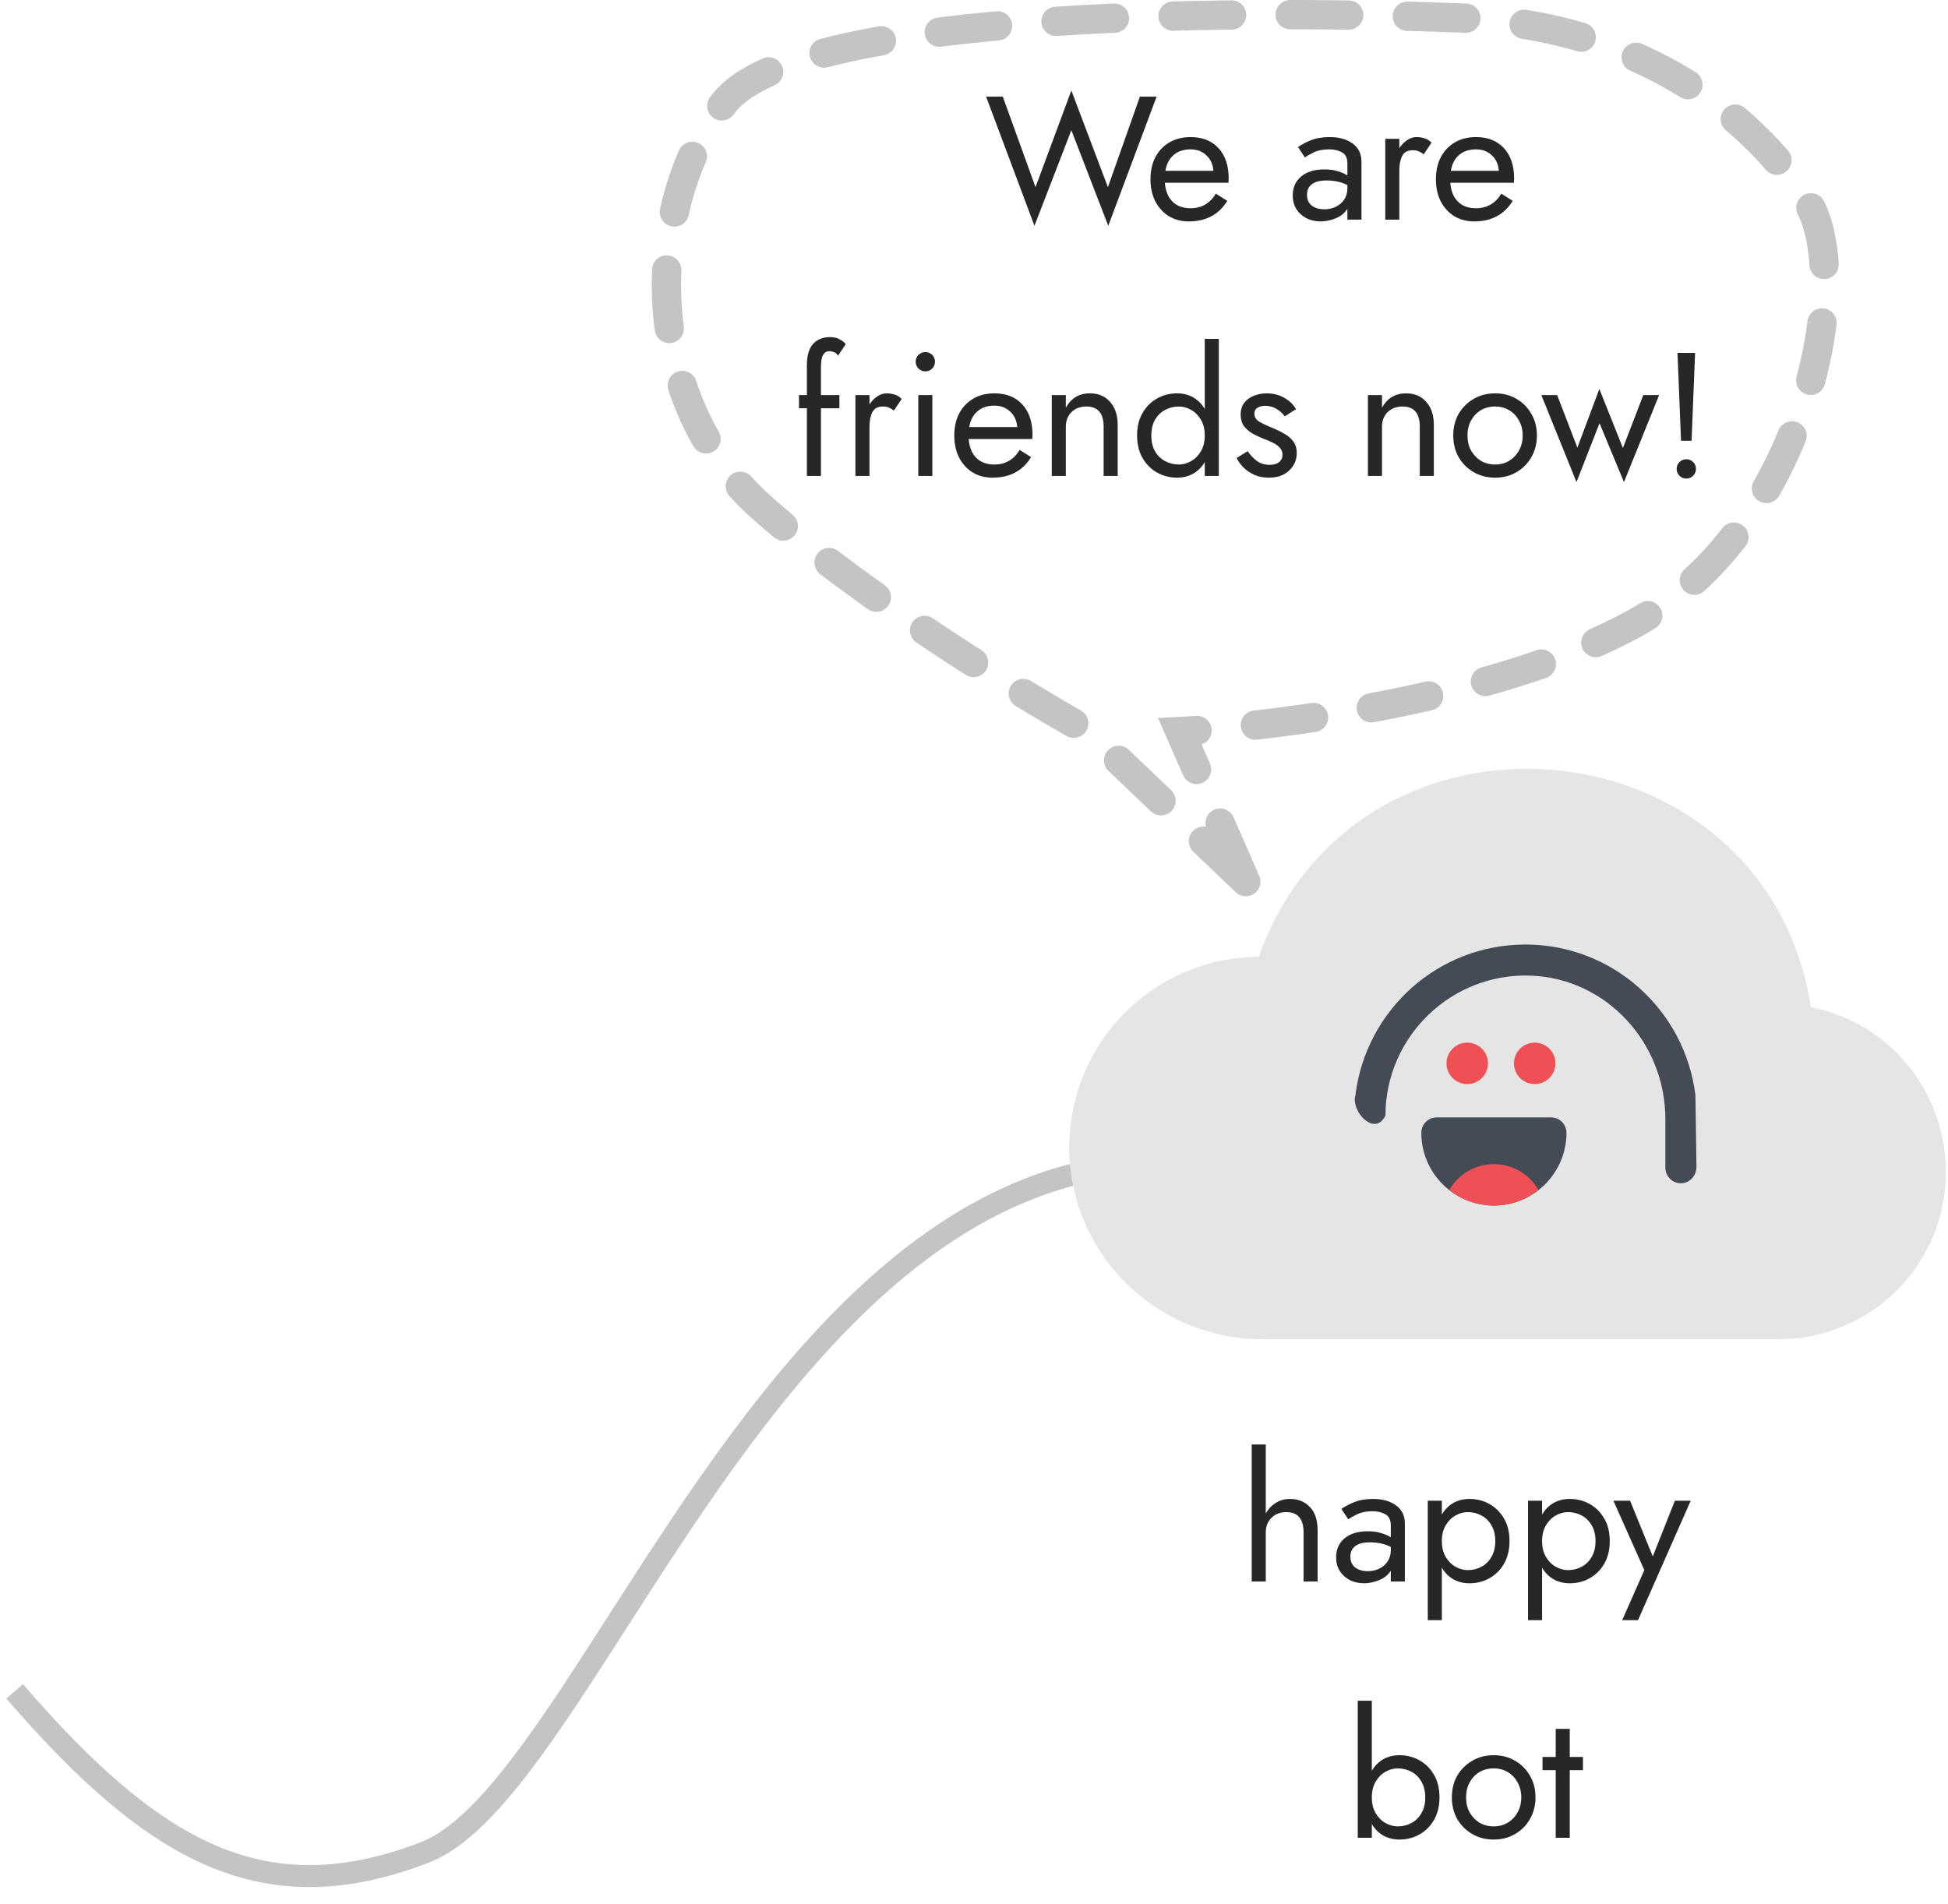 <svg width="266" height="260" viewBox="0 0 266 260" fill="none" xmlns="http://www.w3.org/2000/svg">
<path d="M2 231C21 253 36 261.462 58 253C80 244.538 104 163 155 159" stroke="#C4C4C4" stroke-width="3"/>
<path d="M263.7 160.11C263.7 171.61 254.4 180.91 242.8 180.91C242.6 180.91 240.9 180.91 228.4 180.91C219.7 180.91 205.8 180.91 183.6 180.91H173C159.1 181.21 148 170.11 148 156.71C148 143.21 159.2 132.01 173.3 132.71C185.4 94.91 240.8 100.21 245.5 139.31C255.9 140.61 263.7 149.41 263.7 160.11Z" fill="#E5E5E5" stroke="#E5E5E5" stroke-width="4" stroke-miterlimit="10"/>
<path d="M245.2 139.41C244.4 139.31 243.6 139.31 242.8 139.31C238.7 139.31 234.8 140.51 231.5 142.61" fill="#E5E5E5"/>
<path d="M245.2 139.41C244.4 139.31 243.6 139.31 242.8 139.31C238.7 139.31 234.8 140.51 231.5 142.61" stroke="#E5E5E5" stroke-width="4" stroke-miterlimit="10" stroke-linecap="round"/>
<path d="M173.3 132.71C172.1 136.31 171.5 140.11 171.5 144.11C171.5 145.71 171.6 147.21 171.8 148.71" fill="#E5E5E5"/>
<path d="M173.3 132.71C172.1 136.31 171.5 140.11 171.5 144.11C171.5 145.71 171.6 147.21 171.8 148.71" stroke="#E5E5E5" stroke-width="4" stroke-miterlimit="10" stroke-linecap="round" stroke-linejoin="round"/>
<path d="M178.001 209.28C178.001 207.44 177.217 206.52 175.649 206.52C174.817 206.52 174.137 206.784 173.609 207.312C173.097 207.824 172.841 208.48 172.841 209.28V216H170.921V197.28H172.841V206.712C173.177 206.104 173.625 205.624 174.185 205.272C174.761 204.904 175.409 204.72 176.129 204.72C177.265 204.72 178.177 205.088 178.865 205.824C179.569 206.544 179.921 207.616 179.921 209.04V216H178.001V209.28ZM184.106 207.504L183.17 206.088C183.586 205.784 184.154 205.48 184.874 205.176C185.61 204.872 186.49 204.72 187.514 204.72C188.794 204.72 189.834 205.016 190.634 205.608C191.434 206.184 191.834 207.008 191.834 208.08V216H189.914V214.512C189.562 215.088 189.034 215.52 188.33 215.808C187.626 216.096 186.938 216.24 186.266 216.24C185.594 216.24 184.962 216.104 184.37 215.832C183.794 215.544 183.33 215.136 182.978 214.608C182.626 214.08 182.45 213.44 182.45 212.688C182.45 211.616 182.826 210.76 183.578 210.12C184.346 209.464 185.41 209.136 186.77 209.136C187.506 209.136 188.13 209.224 188.642 209.4C189.17 209.56 189.594 209.744 189.914 209.952V208.344C189.914 207.592 189.666 207.08 189.17 206.808C188.69 206.536 188.106 206.4 187.418 206.4C186.586 206.4 185.89 206.536 185.33 206.808C184.77 207.08 184.362 207.312 184.106 207.504ZM184.394 212.592C184.394 213.232 184.61 213.728 185.042 214.08C185.49 214.416 186.066 214.584 186.77 214.584C187.65 214.584 188.394 214.32 189.002 213.792C189.61 213.264 189.914 212.56 189.914 211.68V211.272C189.466 211.048 189.01 210.888 188.546 210.792C188.082 210.696 187.594 210.648 187.082 210.648C186.154 210.648 185.474 210.824 185.042 211.176C184.61 211.512 184.394 211.984 184.394 212.592ZM196.885 221.28H194.965V204.96H196.885V206.856C197.285 206.168 197.805 205.64 198.445 205.272C199.101 204.904 199.837 204.72 200.653 204.72C201.661 204.72 202.573 204.952 203.389 205.416C204.221 205.88 204.885 206.544 205.381 207.408C205.877 208.256 206.125 209.28 206.125 210.48C206.125 211.664 205.877 212.688 205.381 213.552C204.885 214.416 204.221 215.08 203.389 215.544C202.573 216.008 201.661 216.24 200.653 216.24C199.837 216.24 199.101 216.056 198.445 215.688C197.805 215.32 197.285 214.792 196.885 214.104V221.28ZM204.181 210.48C204.181 209.632 204.005 208.912 203.653 208.32C203.317 207.728 202.861 207.28 202.285 206.976C201.725 206.672 201.101 206.52 200.413 206.52C199.853 206.52 199.301 206.672 198.757 206.976C198.213 207.28 197.765 207.728 197.413 208.32C197.061 208.912 196.885 209.632 196.885 210.48C196.885 211.328 197.061 212.048 197.413 212.64C197.765 213.232 198.213 213.68 198.757 213.984C199.301 214.288 199.853 214.44 200.413 214.44C201.101 214.44 201.725 214.288 202.285 213.984C202.861 213.68 203.317 213.232 203.653 212.64C204.005 212.048 204.181 211.328 204.181 210.48ZM210.573 221.28H208.653V204.96H210.573V206.856C210.973 206.168 211.493 205.64 212.133 205.272C212.789 204.904 213.525 204.72 214.341 204.72C215.349 204.72 216.261 204.952 217.077 205.416C217.909 205.88 218.573 206.544 219.069 207.408C219.565 208.256 219.813 209.28 219.813 210.48C219.813 211.664 219.565 212.688 219.069 213.552C218.573 214.416 217.909 215.08 217.077 215.544C216.261 216.008 215.349 216.24 214.341 216.24C213.525 216.24 212.789 216.056 212.133 215.688C211.493 215.32 210.973 214.792 210.573 214.104V221.28ZM217.869 210.48C217.869 209.632 217.693 208.912 217.341 208.32C217.005 207.728 216.549 207.28 215.973 206.976C215.413 206.672 214.789 206.52 214.101 206.52C213.541 206.52 212.989 206.672 212.445 206.976C211.901 207.28 211.453 207.728 211.101 208.32C210.749 208.912 210.573 209.632 210.573 210.48C210.573 211.328 210.749 212.048 211.101 212.64C211.453 213.232 211.901 213.68 212.445 213.984C212.989 214.288 213.541 214.44 214.101 214.44C214.789 214.44 215.413 214.288 215.973 213.984C216.549 213.68 217.005 213.232 217.341 212.64C217.693 212.048 217.869 211.328 217.869 210.48ZM230.869 204.96L223.669 221.28H221.509L224.533 214.44L220.309 204.96H222.589L225.685 212.568L228.709 204.96H230.869ZM196.563 245.48C196.563 246.664 196.315 247.688 195.819 248.552C195.323 249.416 194.659 250.08 193.827 250.544C193.011 251.008 192.099 251.24 191.091 251.24C190.275 251.24 189.539 251.056 188.883 250.688C188.243 250.32 187.723 249.792 187.323 249.104V251H185.403V232.28H187.323V241.856C187.723 241.168 188.243 240.64 188.883 240.272C189.539 239.904 190.275 239.72 191.091 239.72C192.099 239.72 193.011 239.952 193.827 240.416C194.659 240.88 195.323 241.544 195.819 242.408C196.315 243.256 196.563 244.28 196.563 245.48ZM194.619 245.48C194.619 244.632 194.443 243.912 194.091 243.32C193.755 242.728 193.299 242.28 192.723 241.976C192.163 241.672 191.539 241.52 190.851 241.52C190.291 241.52 189.739 241.672 189.195 241.976C188.651 242.28 188.203 242.728 187.851 243.32C187.499 243.912 187.323 244.632 187.323 245.48C187.323 246.328 187.499 247.048 187.851 247.64C188.203 248.232 188.651 248.68 189.195 248.984C189.739 249.288 190.291 249.44 190.851 249.44C191.539 249.44 192.163 249.288 192.723 248.984C193.299 248.68 193.755 248.232 194.091 247.64C194.443 247.048 194.619 246.328 194.619 245.48ZM198.25 245.48C198.25 244.36 198.498 243.368 198.994 242.504C199.506 241.64 200.194 240.96 201.058 240.464C201.922 239.968 202.89 239.72 203.962 239.72C205.05 239.72 206.018 239.968 206.866 240.464C207.73 240.96 208.41 241.64 208.906 242.504C209.418 243.368 209.674 244.36 209.674 245.48C209.674 246.584 209.418 247.576 208.906 248.456C208.41 249.32 207.73 250 206.866 250.496C206.018 250.992 205.05 251.24 203.962 251.24C202.89 251.24 201.922 250.992 201.058 250.496C200.194 250 199.506 249.32 198.994 248.456C198.498 247.576 198.25 246.584 198.25 245.48ZM200.194 245.48C200.194 246.248 200.354 246.928 200.674 247.52C201.01 248.112 201.458 248.584 202.018 248.936C202.594 249.272 203.242 249.44 203.962 249.44C204.682 249.44 205.322 249.272 205.882 248.936C206.458 248.584 206.906 248.112 207.226 247.52C207.562 246.928 207.73 246.248 207.73 245.48C207.73 244.712 207.562 244.032 207.226 243.44C206.906 242.832 206.458 242.36 205.882 242.024C205.322 241.688 204.682 241.52 203.962 241.52C203.242 241.52 202.594 241.688 202.018 242.024C201.458 242.36 201.01 242.832 200.674 243.44C200.354 244.032 200.194 244.712 200.194 245.48ZM210.632 239.96H212.432V236.12H214.352V239.96H216.152V241.76H214.352V251H212.432V241.76H210.632V239.96Z" fill="#262728"/>
<path d="M209.564 148.06C208 148.06 206.732 146.793 206.732 145.229C206.732 143.665 208 142.398 209.564 142.398C211.127 142.398 212.395 143.665 212.395 145.229C212.395 146.793 211.127 148.06 209.564 148.06Z" fill="#EE5055"/>
<path d="M200.353 148.06C198.789 148.06 197.522 146.793 197.522 145.229C197.522 143.665 198.789 142.398 200.353 142.398C201.916 142.398 203.184 143.665 203.184 145.229C203.184 146.793 201.916 148.06 200.353 148.06Z" fill="#EE5055"/>
<path d="M208.296 129C196.334 129 186.495 137.989 185.079 149.598C184.449 151.823 187.737 155.318 189.185 152.358C189.185 141.599 198.174 132.822 209.074 133.247C219.409 133.672 227.407 142.449 227.407 152.854V159.507C227.407 160.781 228.61 161.843 229.955 161.56C230.946 161.347 231.654 160.427 231.654 159.365L231.512 149.598C230.097 137.989 220.258 129 208.296 129Z" fill="#444B54"/>
<path d="M203.992 164.646C209.443 164.646 213.902 160.187 213.902 154.737C213.902 153.533 212.982 152.613 211.778 152.613H196.206C195.003 152.613 194.083 153.533 194.083 154.737C194.083 160.187 198.542 164.646 203.992 164.646Z" fill="#444B54"/>
<path d="M197.905 162.523C199.108 160.399 201.444 158.984 203.992 158.984C206.54 158.984 208.876 160.399 210.08 162.523C208.381 163.867 206.257 164.646 203.992 164.646C201.727 164.646 199.533 163.867 197.905 162.523Z" fill="#EE5055"/>
<path d="M151.286 25.561L155.654 13.2H157.934L151.334 30.84L146.294 17.785L141.254 30.84L134.654 13.2H136.934L141.398 25.561L146.294 12.361L151.286 25.561ZM162.33 30.241C161.306 30.241 160.394 30 159.594 29.52C158.81 29.024 158.194 28.345 157.746 27.48C157.314 26.616 157.098 25.616 157.098 24.48C157.098 23.328 157.322 22.32 157.77 21.456C158.234 20.593 158.874 19.921 159.69 19.441C160.522 18.96 161.482 18.721 162.57 18.721C164.186 18.721 165.458 19.224 166.386 20.233C167.314 21.241 167.778 22.625 167.778 24.384C167.778 24.497 167.77 24.616 167.754 24.744C167.754 24.857 167.754 24.928 167.754 24.96H159.066C159.146 26.064 159.49 26.921 160.098 27.529C160.706 28.137 161.53 28.441 162.57 28.441C164.074 28.441 165.226 27.776 166.026 26.448L167.586 27.433C166.434 29.305 164.682 30.241 162.33 30.241ZM162.57 20.401C161.626 20.401 160.858 20.657 160.266 21.169C159.674 21.665 159.298 22.384 159.138 23.328H165.69C165.626 22.448 165.306 21.744 164.73 21.216C164.17 20.672 163.45 20.401 162.57 20.401ZM178.181 21.505L177.245 20.088C177.661 19.785 178.229 19.48 178.949 19.177C179.685 18.872 180.565 18.721 181.589 18.721C182.869 18.721 183.909 19.017 184.709 19.608C185.509 20.184 185.909 21.009 185.909 22.081V30H183.989V28.512C183.637 29.088 183.109 29.52 182.405 29.808C181.701 30.096 181.013 30.241 180.341 30.241C179.669 30.241 179.037 30.105 178.445 29.832C177.869 29.544 177.405 29.137 177.053 28.608C176.701 28.081 176.525 27.441 176.525 26.689C176.525 25.616 176.901 24.761 177.653 24.12C178.421 23.465 179.485 23.137 180.845 23.137C181.581 23.137 182.205 23.224 182.717 23.401C183.245 23.561 183.669 23.744 183.989 23.953V22.345C183.989 21.593 183.741 21.081 183.245 20.808C182.765 20.537 182.181 20.401 181.493 20.401C180.661 20.401 179.965 20.537 179.405 20.808C178.845 21.081 178.437 21.312 178.181 21.505ZM178.469 26.593C178.469 27.233 178.685 27.729 179.117 28.081C179.565 28.416 180.141 28.584 180.845 28.584C181.725 28.584 182.469 28.32 183.077 27.793C183.685 27.265 183.989 26.561 183.989 25.68V25.273C183.541 25.049 183.085 24.889 182.621 24.793C182.157 24.697 181.669 24.648 181.157 24.648C180.229 24.648 179.549 24.825 179.117 25.177C178.685 25.512 178.469 25.985 178.469 26.593ZM194.415 21.073C194.159 20.881 193.927 20.744 193.719 20.665C193.511 20.569 193.247 20.52 192.927 20.52C192.207 20.52 191.719 20.785 191.463 21.312C191.207 21.825 191.079 22.48 191.079 23.28V30H189.159V18.96H191.079V20.233C191.383 19.768 191.743 19.401 192.159 19.128C192.575 18.857 192.991 18.721 193.407 18.721C193.807 18.721 194.175 18.776 194.511 18.889C194.863 18.985 195.183 19.184 195.471 19.488L194.415 21.073ZM201.306 30.241C200.282 30.241 199.37 30 198.57 29.52C197.786 29.024 197.17 28.345 196.722 27.48C196.29 26.616 196.074 25.616 196.074 24.48C196.074 23.328 196.298 22.32 196.746 21.456C197.21 20.593 197.85 19.921 198.666 19.441C199.498 18.96 200.458 18.721 201.546 18.721C203.162 18.721 204.434 19.224 205.362 20.233C206.29 21.241 206.754 22.625 206.754 24.384C206.754 24.497 206.746 24.616 206.73 24.744C206.73 24.857 206.73 24.928 206.73 24.96H198.042C198.122 26.064 198.466 26.921 199.074 27.529C199.682 28.137 200.506 28.441 201.546 28.441C203.05 28.441 204.202 27.776 205.002 26.448L206.562 27.433C205.41 29.305 203.658 30.241 201.306 30.241ZM201.546 20.401C200.602 20.401 199.834 20.657 199.242 21.169C198.65 21.665 198.274 22.384 198.114 23.328H204.666C204.602 22.448 204.282 21.744 203.706 21.216C203.146 20.672 202.426 20.401 201.546 20.401ZM109.101 53.961H110.181V49.88C110.181 48.569 110.461 47.6 111.021 46.977C111.581 46.352 112.365 46.041 113.373 46.041C113.885 46.041 114.317 46.145 114.669 46.352C115.037 46.544 115.309 46.761 115.485 47.001L114.429 48.584C114.269 48.312 114.077 48.145 113.853 48.081C113.645 48.001 113.445 47.961 113.253 47.961C112.901 47.961 112.621 48.12 112.413 48.441C112.205 48.761 112.101 49.321 112.101 50.12V53.961H114.621V55.761H112.101V65.001H110.181V55.761H109.101V53.961ZM122.064 56.072C121.808 55.88 121.576 55.745 121.368 55.664C121.16 55.569 120.896 55.52 120.576 55.52C119.856 55.52 119.368 55.785 119.112 56.312C118.856 56.825 118.728 57.48 118.728 58.281V65.001H116.808V53.961H118.728V55.233C119.032 54.769 119.392 54.401 119.808 54.129C120.224 53.856 120.64 53.721 121.056 53.721C121.456 53.721 121.824 53.776 122.16 53.889C122.512 53.984 122.832 54.184 123.12 54.489L122.064 56.072ZM125.034 49.401C125.034 49.032 125.162 48.721 125.418 48.465C125.69 48.209 126.002 48.081 126.354 48.081C126.722 48.081 127.034 48.209 127.29 48.465C127.546 48.721 127.674 49.032 127.674 49.401C127.674 49.752 127.546 50.065 127.29 50.337C127.034 50.593 126.722 50.721 126.354 50.721C126.002 50.721 125.69 50.593 125.418 50.337C125.162 50.065 125.034 49.752 125.034 49.401ZM125.394 53.961H127.314V65.001H125.394V53.961ZM135.541 65.24C134.517 65.24 133.605 65.001 132.805 64.52C132.021 64.025 131.405 63.344 130.957 62.48C130.525 61.617 130.309 60.617 130.309 59.48C130.309 58.328 130.533 57.321 130.981 56.456C131.445 55.593 132.085 54.92 132.901 54.441C133.733 53.961 134.693 53.721 135.781 53.721C137.397 53.721 138.669 54.224 139.597 55.233C140.525 56.24 140.989 57.624 140.989 59.385C140.989 59.496 140.981 59.617 140.965 59.745C140.965 59.856 140.965 59.928 140.965 59.961H132.277C132.357 61.065 132.701 61.92 133.309 62.529C133.917 63.136 134.741 63.441 135.781 63.441C137.285 63.441 138.437 62.776 139.237 61.449L140.797 62.432C139.645 64.305 137.893 65.24 135.541 65.24ZM135.781 55.401C134.837 55.401 134.069 55.657 133.477 56.169C132.885 56.664 132.509 57.385 132.349 58.328H138.901C138.837 57.449 138.517 56.745 137.941 56.217C137.381 55.672 136.661 55.401 135.781 55.401ZM150.7 58.281C150.7 56.441 149.916 55.52 148.348 55.52C147.516 55.52 146.836 55.776 146.308 56.288C145.796 56.8 145.54 57.465 145.54 58.281V65.001H143.62V53.961H145.54V55.688C146.26 54.377 147.356 53.721 148.828 53.721C149.996 53.721 150.916 54.112 151.588 54.897C152.276 55.664 152.62 56.712 152.62 58.041V65.001H150.7V58.281ZM155.27 59.48C155.27 58.281 155.518 57.257 156.014 56.408C156.51 55.544 157.174 54.88 158.006 54.416C158.838 53.953 159.75 53.721 160.742 53.721C161.558 53.721 162.286 53.904 162.926 54.273C163.582 54.641 164.11 55.169 164.51 55.856V46.281H166.43V65.001H164.51V63.105C164.11 63.792 163.582 64.32 162.926 64.689C162.286 65.056 161.558 65.24 160.742 65.24C159.75 65.24 158.838 65.008 158.006 64.544C157.174 64.081 156.51 63.416 156.014 62.553C155.518 61.688 155.27 60.664 155.27 59.48ZM157.214 59.48C157.214 60.328 157.382 61.048 157.718 61.641C158.07 62.233 158.534 62.681 159.11 62.984C159.686 63.288 160.31 63.441 160.982 63.441C161.542 63.441 162.094 63.288 162.638 62.984C163.182 62.681 163.63 62.233 163.982 61.641C164.334 61.048 164.51 60.328 164.51 59.48C164.51 58.633 164.334 57.913 163.982 57.321C163.63 56.728 163.182 56.281 162.638 55.977C162.094 55.672 161.542 55.52 160.982 55.52C160.31 55.52 159.686 55.672 159.11 55.977C158.534 56.281 158.07 56.728 157.718 57.321C157.382 57.913 157.214 58.633 157.214 59.48ZM170.373 61.617C170.709 62.129 171.117 62.569 171.597 62.937C172.093 63.304 172.685 63.489 173.373 63.489C173.917 63.489 174.341 63.368 174.645 63.129C174.965 62.873 175.125 62.529 175.125 62.096C175.125 61.712 174.997 61.392 174.741 61.136C174.501 60.864 174.189 60.641 173.805 60.465C173.421 60.273 173.013 60.096 172.581 59.937C172.101 59.745 171.613 59.52 171.117 59.264C170.637 58.992 170.229 58.648 169.893 58.233C169.573 57.8 169.413 57.264 169.413 56.624C169.413 55.968 169.581 55.425 169.917 54.992C170.269 54.56 170.717 54.24 171.261 54.032C171.821 53.825 172.397 53.721 172.989 53.721C173.869 53.721 174.669 53.928 175.389 54.344C176.109 54.761 176.637 55.273 176.973 55.88L175.437 56.864C175.133 56.449 174.749 56.105 174.285 55.833C173.837 55.56 173.325 55.425 172.749 55.425C172.349 55.425 172.005 55.513 171.717 55.688C171.429 55.864 171.285 56.136 171.285 56.505C171.285 56.953 171.517 57.321 171.981 57.608C172.461 57.88 172.997 58.136 173.589 58.377C174.229 58.633 174.813 58.913 175.341 59.217C175.869 59.505 176.285 59.856 176.589 60.273C176.909 60.688 177.069 61.224 177.069 61.88C177.069 62.84 176.717 63.641 176.013 64.281C175.325 64.921 174.413 65.24 173.277 65.24C172.541 65.24 171.877 65.112 171.285 64.856C170.693 64.585 170.189 64.24 169.773 63.825C169.373 63.408 169.069 62.984 168.861 62.553L170.373 61.617ZM193.872 58.281C193.872 56.441 193.088 55.52 191.52 55.52C190.688 55.52 190.008 55.776 189.48 56.288C188.968 56.8 188.712 57.465 188.712 58.281V65.001H186.792V53.961H188.712V55.688C189.432 54.377 190.528 53.721 192 53.721C193.168 53.721 194.088 54.112 194.76 54.897C195.448 55.664 195.792 56.712 195.792 58.041V65.001H193.872V58.281ZM198.442 59.48C198.442 58.361 198.69 57.368 199.186 56.505C199.698 55.641 200.386 54.961 201.25 54.465C202.114 53.968 203.082 53.721 204.154 53.721C205.242 53.721 206.21 53.968 207.058 54.465C207.922 54.961 208.602 55.641 209.098 56.505C209.61 57.368 209.866 58.361 209.866 59.48C209.866 60.584 209.61 61.577 209.098 62.456C208.602 63.321 207.922 64.001 207.058 64.496C206.21 64.993 205.242 65.24 204.154 65.24C203.082 65.24 202.114 64.993 201.25 64.496C200.386 64.001 199.698 63.321 199.186 62.456C198.69 61.577 198.442 60.584 198.442 59.48ZM200.386 59.48C200.386 60.248 200.546 60.928 200.866 61.52C201.202 62.112 201.65 62.584 202.21 62.937C202.786 63.273 203.434 63.441 204.154 63.441C204.874 63.441 205.514 63.273 206.074 62.937C206.65 62.584 207.098 62.112 207.418 61.52C207.754 60.928 207.922 60.248 207.922 59.48C207.922 58.712 207.754 58.032 207.418 57.441C207.098 56.833 206.65 56.361 206.074 56.025C205.514 55.688 204.874 55.52 204.154 55.52C203.434 55.52 202.786 55.688 202.21 56.025C201.65 56.361 201.202 56.833 200.866 57.441C200.546 58.032 200.386 58.712 200.386 59.48ZM210.472 53.961H212.632L215.392 61.136L218.392 53.12L221.608 61.184L224.392 53.961H226.552L221.752 65.841L218.416 57.8L215.272 65.841L210.472 53.961ZM229.064 48.2H231.464L230.984 60.2H229.544L229.064 48.2ZM228.944 64.04C228.944 63.672 229.072 63.361 229.328 63.105C229.6 62.849 229.912 62.721 230.264 62.721C230.632 62.721 230.944 62.849 231.2 63.105C231.456 63.361 231.584 63.672 231.584 64.04C231.584 64.392 231.456 64.704 231.2 64.977C230.944 65.233 230.632 65.361 230.264 65.361C229.912 65.361 229.6 65.233 229.328 64.977C229.072 64.704 228.944 64.392 228.944 64.04Z" fill="#262728"/>
<path d="M170.117 120.408L148.617 99.908C139.617 94.908 118.117 81.808 104.117 69.408C86.617 53.908 88.457 26.954 98.957 13.954C109.458 0.954 173.958 1.454 199.458 2.454C224.958 3.454 240.298 17 246.798 27.5C253.298 38 246.617 71.908 223.617 84.908C205.217 95.308 174.283 99.242 161.117 99.908L170.117 120.408Z" stroke="#C4C4C4" stroke-width="4" stroke-linecap="round" stroke-dasharray="8 8"/>
</svg>
